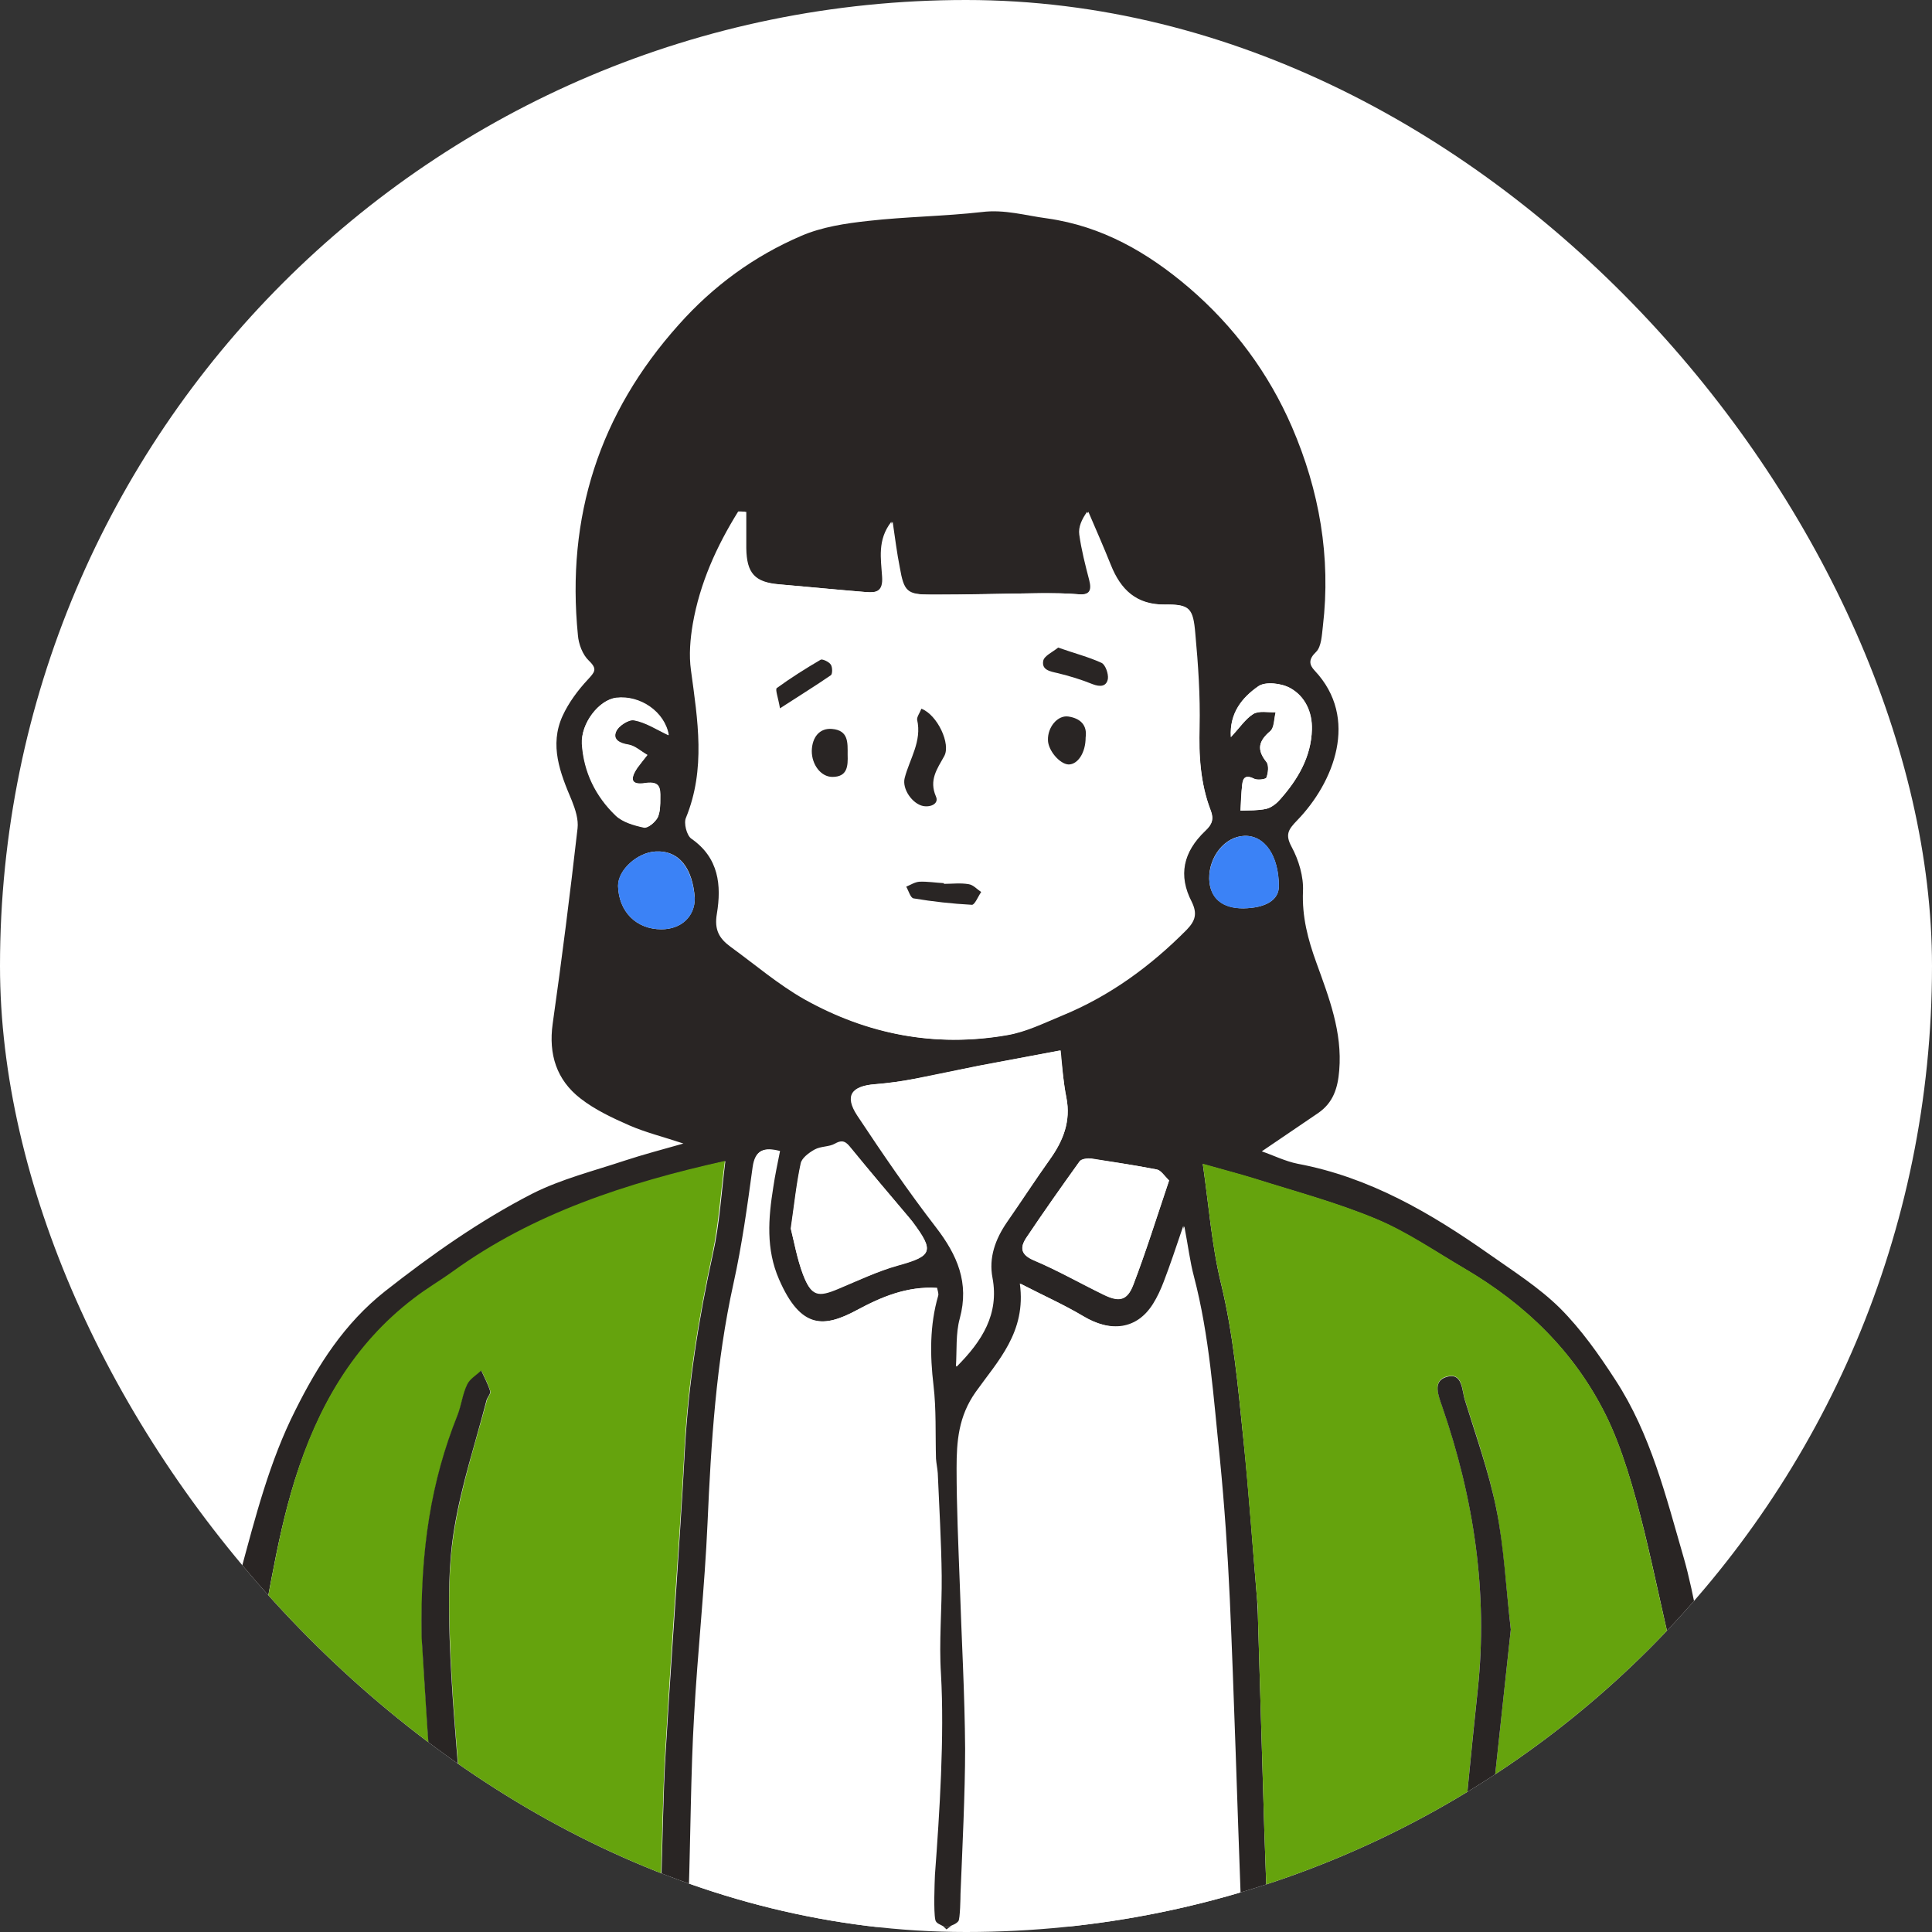 <svg width="64" height="64" viewBox="0 0 64 64" fill="none" xmlns="http://www.w3.org/2000/svg">
<rect x="0" y="0" width="64" height="64" fill="#333333" stroke="none"/>
<g clip-path="url(#clip0_10435_30077)">
<rect width="64" height="64" rx="32" fill="white"/>
<path d="M57.038 63.83C56.897 63.724 56.756 63.618 56.733 63.536C56.273 61.43 55.885 56.722 55.367 54.639C54.814 52.403 54.238 48.99 53.202 46.895C52.154 44.777 50.531 43.212 48.506 42.023C47.541 41.458 46.611 40.823 45.588 40.387C44.293 39.846 42.928 39.481 41.586 39.058C41.057 38.893 40.504 38.752 39.845 38.563C40.045 39.94 40.139 41.246 40.445 42.506C40.857 44.2 41.01 45.93 41.186 47.649C41.374 49.437 41.492 51.226 41.645 53.015C41.657 53.18 41.657 53.345 41.669 53.498C41.739 55.863 41.81 58.228 41.881 60.594C41.904 61.324 41.951 62.524 41.975 63.242C41.975 63.395 41.986 63.595 41.904 63.713C41.869 63.748 41.834 63.795 41.786 63.83H41.269C41.21 63.76 41.151 63.666 41.139 63.595C41.08 63.395 41.104 63.16 41.104 62.948C40.986 59.782 40.88 56.134 40.739 52.968C40.668 51.414 40.562 49.861 40.41 48.319C40.198 46.295 40.068 44.259 39.55 42.282C39.421 41.8 39.362 41.294 39.233 40.623C38.974 41.352 38.785 41.917 38.585 42.47C38.491 42.718 38.373 42.977 38.232 43.2C37.703 44.047 36.832 44.165 35.89 43.6C35.278 43.235 34.608 42.941 33.819 42.529C34.043 44.142 33.078 45.107 32.36 46.119C31.783 46.919 31.724 47.766 31.724 48.649C31.724 49.932 31.783 51.203 31.83 52.486C31.889 54.31 31.995 56.122 32.007 57.946C32.019 59.394 31.913 61.3 31.854 62.748C31.854 62.854 31.842 63.571 31.783 63.654C31.689 63.772 31.595 63.783 31.489 63.83H31.277C31.159 63.748 31.006 63.724 30.983 63.595C30.924 63.312 30.959 62.406 30.971 62.112C31.124 60.053 31.289 57.522 31.171 55.451C31.101 54.38 31.206 53.286 31.195 52.203C31.183 51.073 31.112 49.932 31.065 48.802C31.053 48.637 31.018 48.484 31.006 48.319C30.983 47.507 31.018 46.695 30.924 45.895C30.806 44.895 30.795 43.906 31.077 42.929C31.101 42.859 31.065 42.776 31.042 42.659C30.065 42.6 29.206 42.965 28.406 43.388C27.323 43.977 26.534 44.059 25.805 42.376C25.369 41.376 25.452 40.352 25.616 39.328C25.675 38.928 25.758 38.54 25.84 38.128C25.334 37.998 25.028 38.069 24.957 38.646C24.781 39.94 24.604 41.235 24.322 42.506C23.745 45.118 23.581 47.778 23.463 50.438C23.369 52.58 23.133 54.71 23.016 56.852C22.921 58.64 22.898 60.9 22.839 62.689C22.827 62.901 22.874 63.136 22.804 63.336C22.757 63.513 22.592 63.642 22.474 63.807C22.298 63.666 22.039 63.571 21.956 63.383C21.862 63.148 21.886 62.854 21.898 62.583C21.945 61.23 21.968 59.405 22.05 58.064C22.192 55.639 22.368 53.227 22.521 50.814C22.58 49.896 22.639 48.967 22.686 48.049C22.804 45.848 23.145 43.683 23.616 41.541C23.839 40.54 23.898 39.505 24.028 38.469C20.756 39.211 17.684 40.211 14.989 42.153C14.566 42.459 14.118 42.718 13.707 43.035C11.694 44.565 10.517 46.66 9.776 49.002C9.07 51.261 8.882 53.321 8.305 55.616C7.999 56.852 7.422 61.889 7.175 63.148C7.14 63.324 7.069 63.501 7.01 63.666C6.952 63.666 6.893 63.666 6.834 63.666C6.822 63.336 6.763 63.007 6.787 62.677C6.963 60.288 7.328 54.392 7.964 52.085C8.458 50.261 8.929 48.402 9.788 46.707C10.529 45.224 11.4 43.847 12.753 42.776C14.295 41.564 15.896 40.434 17.637 39.54C18.591 39.058 19.673 38.787 20.697 38.446C21.309 38.245 21.933 38.081 22.639 37.881C21.968 37.657 21.392 37.516 20.85 37.281C20.285 37.033 19.709 36.763 19.226 36.386C18.438 35.774 18.167 34.927 18.308 33.915C18.614 31.761 18.885 29.607 19.132 27.442C19.167 27.148 19.061 26.818 18.944 26.524C18.555 25.606 18.191 24.688 18.638 23.711C18.838 23.276 19.144 22.864 19.473 22.511C19.697 22.264 19.803 22.17 19.509 21.887C19.297 21.687 19.167 21.334 19.144 21.04C18.755 17.121 19.85 13.696 22.486 10.754C23.628 9.471 24.981 8.483 26.546 7.812C27.229 7.518 28.005 7.4 28.759 7.318C30.006 7.177 31.277 7.165 32.525 7.024C33.278 6.929 33.972 7.141 34.69 7.235C36.514 7.494 38.02 8.365 39.386 9.53C40.88 10.813 42.022 12.355 42.798 14.144C43.705 16.25 44.093 18.451 43.822 20.746C43.787 21.04 43.775 21.416 43.599 21.593C43.34 21.84 43.363 22.017 43.552 22.217C45.035 23.794 44.187 25.924 42.963 27.183C42.681 27.477 42.563 27.642 42.787 28.054C43.022 28.489 43.187 29.043 43.163 29.525C43.128 30.372 43.328 31.126 43.611 31.902C44.023 33.044 44.47 34.185 44.364 35.456C44.317 36.045 44.164 36.527 43.669 36.869C43.069 37.281 42.469 37.681 41.798 38.14C42.175 38.269 42.575 38.469 42.987 38.551C45.376 38.999 47.4 40.187 49.342 41.553C50.142 42.117 50.978 42.647 51.672 43.33C52.378 44.036 52.967 44.871 53.508 45.707C54.685 47.507 55.191 49.59 55.779 51.615C56.438 53.886 57.262 60.053 57.439 62.406C57.486 62.971 57.486 63.501 57.356 64.113C57.321 64.03 57.18 63.925 57.038 63.83ZM43.458 24.17C43.469 23.594 43.234 23.064 42.74 22.793C42.446 22.629 41.916 22.57 41.681 22.735C41.163 23.099 40.727 23.629 40.774 24.418C41.069 24.111 41.257 23.817 41.516 23.652C41.704 23.535 41.998 23.605 42.257 23.594C42.198 23.805 42.21 24.1 42.081 24.217C41.692 24.547 41.622 24.829 41.951 25.241C42.034 25.347 42.01 25.606 41.951 25.759C41.928 25.818 41.645 25.853 41.539 25.794C41.28 25.665 41.175 25.747 41.151 25.983C41.116 26.277 41.116 26.559 41.092 26.854C41.374 26.842 41.669 26.854 41.939 26.795C42.104 26.759 42.281 26.618 42.398 26.489C42.987 25.83 43.434 25.076 43.458 24.17ZM42.363 29.36C42.363 28.348 41.892 27.666 41.221 27.689C40.574 27.713 40.045 28.372 40.056 29.113C40.08 29.749 40.48 30.09 41.186 30.09C41.939 30.078 42.363 29.808 42.363 29.36ZM39.927 27.524C40.162 27.301 40.221 27.124 40.103 26.83C39.762 25.947 39.715 25.029 39.739 24.088C39.762 23.052 39.692 22.017 39.597 20.993C39.527 20.145 39.409 20.016 38.621 20.028C37.644 20.04 37.126 19.534 36.797 18.71C36.561 18.121 36.302 17.533 36.055 16.956C35.879 17.203 35.761 17.474 35.796 17.709C35.867 18.215 35.996 18.721 36.126 19.216C36.22 19.581 36.126 19.722 35.737 19.686C35.337 19.651 34.925 19.651 34.513 19.651C33.289 19.663 32.066 19.698 30.854 19.698C30.041 19.698 29.947 19.592 29.806 18.792C29.712 18.321 29.653 17.839 29.571 17.286C29.1 17.898 29.229 18.521 29.265 19.098C29.288 19.581 29.076 19.64 28.735 19.616C27.758 19.545 26.793 19.439 25.817 19.357C25.004 19.286 24.734 18.992 24.722 18.157C24.722 17.756 24.722 17.356 24.722 16.956C24.651 16.956 24.569 16.945 24.498 16.945C23.781 18.098 23.227 19.322 22.992 20.675C22.898 21.169 22.863 21.711 22.933 22.205C23.145 23.841 23.416 25.477 22.768 27.089C22.698 27.277 22.792 27.677 22.945 27.783C23.863 28.407 23.945 29.325 23.792 30.267C23.698 30.796 23.875 31.09 24.239 31.361C25.052 31.949 25.817 32.62 26.687 33.103C28.759 34.268 31.006 34.703 33.372 34.291C33.996 34.185 34.584 33.891 35.184 33.644C36.761 32.997 38.115 32.008 39.315 30.796C39.597 30.502 39.668 30.267 39.48 29.878C39.021 28.995 39.197 28.219 39.927 27.524ZM38.727 39.105C38.562 38.952 38.456 38.763 38.315 38.74C37.597 38.599 36.867 38.493 36.149 38.387C36.02 38.363 35.82 38.398 35.761 38.481C35.161 39.316 34.56 40.164 33.996 41.011C33.784 41.329 33.807 41.564 34.243 41.753C35.031 42.082 35.785 42.517 36.561 42.894C37.067 43.141 37.338 43.094 37.538 42.576C37.962 41.47 38.315 40.329 38.727 39.105ZM34.784 38.398C35.22 37.787 35.478 37.139 35.325 36.363C35.22 35.833 35.184 35.292 35.114 34.797C34.172 34.974 33.289 35.139 32.419 35.303C31.701 35.445 30.995 35.598 30.277 35.739C29.853 35.821 29.418 35.88 28.982 35.915C28.194 35.974 27.97 36.304 28.394 36.951C29.229 38.21 30.088 39.469 31.006 40.658C31.712 41.576 32.113 42.494 31.795 43.671C31.654 44.177 31.701 44.742 31.666 45.271C32.513 44.412 33.066 43.518 32.854 42.329C32.725 41.658 32.948 41.035 33.337 40.482C33.831 39.787 34.29 39.081 34.784 38.398ZM29.735 41.917C30.889 41.6 30.959 41.447 30.23 40.47C30.194 40.423 30.159 40.387 30.124 40.34C29.477 39.575 28.829 38.81 28.194 38.034C28.041 37.845 27.935 37.728 27.664 37.881C27.464 37.998 27.193 37.963 26.982 38.081C26.793 38.187 26.558 38.363 26.523 38.54C26.381 39.199 26.311 39.881 26.193 40.693C26.299 41.117 26.405 41.682 26.593 42.2C26.864 42.918 27.064 42.965 27.77 42.67C28.429 42.423 29.065 42.106 29.735 41.917ZM21.909 30.784C22.568 30.784 23.016 30.361 23.016 29.749C22.945 28.772 22.509 28.16 21.709 28.207C21.121 28.242 20.474 28.807 20.474 29.349C20.497 30.196 21.074 30.784 21.909 30.784ZM21.874 26.442C21.874 26.124 21.862 25.865 21.38 25.947C20.921 26.018 20.85 25.83 21.109 25.441C21.203 25.312 21.309 25.183 21.439 25.018C21.227 24.888 21.038 24.712 20.815 24.676C20.521 24.629 20.285 24.512 20.403 24.241C20.485 24.053 20.827 23.829 21.003 23.864C21.392 23.935 21.745 24.17 22.145 24.359C22.015 23.594 21.203 23.029 20.403 23.123C19.826 23.194 19.238 23.982 19.273 24.641C19.332 25.583 19.732 26.383 20.391 27.018C20.627 27.242 21.003 27.348 21.333 27.419C21.462 27.442 21.698 27.242 21.78 27.089C21.874 26.901 21.874 26.654 21.874 26.442Z" fill="#292524"/>
<path d="M57.038 63.83H48.788C48.847 63.782 48.894 63.724 48.917 63.665C49.011 63.477 49.047 63.253 49.07 63.029C49.4 59.981 49.729 56.933 50.047 53.979C49.882 52.555 49.812 51.237 49.565 49.966C49.318 48.754 48.906 47.566 48.529 46.377C48.423 46.059 48.47 45.447 47.917 45.6C47.446 45.741 47.646 46.212 47.776 46.589C48.823 49.625 49.294 52.744 48.953 55.956C48.729 58.063 48.529 60.181 48.329 62.288C48.282 62.723 48.282 63.159 48.305 63.594C48.305 63.665 48.364 63.747 48.423 63.818H41.786C41.833 63.782 41.88 63.747 41.903 63.7C41.986 63.594 41.974 63.394 41.974 63.229C41.95 62.5 41.903 61.299 41.88 60.581C41.809 58.216 41.739 55.85 41.668 53.485C41.668 53.32 41.668 53.156 41.644 53.003C41.491 51.214 41.362 49.425 41.185 47.636C41.009 45.918 40.856 44.188 40.444 42.493C40.138 41.246 40.044 39.94 39.844 38.551C40.503 38.739 41.056 38.88 41.586 39.045C42.927 39.469 44.292 39.834 45.587 40.375C46.611 40.799 47.54 41.446 48.505 42.011C50.53 43.199 52.154 44.765 53.201 46.883C54.237 48.966 54.802 52.391 55.367 54.627C55.884 56.71 56.273 61.417 56.732 63.524C56.743 63.618 56.885 63.724 57.038 63.83Z" fill="#65A30D"/>
<path d="M49.565 49.968C49.824 51.239 49.883 52.557 50.047 53.981C49.73 56.923 49.4 59.983 49.071 63.031C49.047 63.243 49.012 63.466 48.918 63.666C48.894 63.725 48.847 63.784 48.788 63.831H48.423C48.353 63.76 48.306 63.678 48.306 63.607C48.282 63.172 48.294 62.736 48.329 62.301C48.529 60.183 48.729 58.076 48.953 55.97C49.294 52.757 48.824 49.638 47.776 46.602C47.647 46.225 47.447 45.755 47.917 45.613C48.459 45.449 48.423 46.072 48.529 46.39C48.894 47.567 49.318 48.755 49.565 49.968Z" fill="#292524"/>
<path d="M48.422 63.83H48.787C48.716 63.889 48.634 63.936 48.575 63.924C48.528 63.924 48.469 63.877 48.422 63.83Z" fill="#292524"/>
<path d="M42.74 22.793C43.234 23.064 43.482 23.594 43.458 24.17C43.434 25.076 42.987 25.83 42.399 26.489C42.281 26.63 42.105 26.759 41.94 26.795C41.669 26.854 41.375 26.842 41.093 26.854C41.104 26.559 41.116 26.277 41.151 25.983C41.175 25.747 41.293 25.665 41.54 25.794C41.646 25.853 41.928 25.818 41.952 25.759C42.011 25.606 42.046 25.359 41.952 25.241C41.622 24.829 41.693 24.547 42.081 24.217C42.222 24.1 42.211 23.805 42.258 23.594C42.011 23.605 41.716 23.535 41.516 23.652C41.246 23.817 41.057 24.111 40.775 24.417C40.716 23.617 41.151 23.099 41.681 22.735C41.905 22.57 42.446 22.629 42.74 22.793Z" fill="white"/>
<path d="M41.224 27.69C41.906 27.666 42.365 28.349 42.365 29.361C42.365 29.808 41.942 30.079 41.189 30.091C40.483 30.103 40.071 29.75 40.059 29.114C40.047 28.384 40.577 27.714 41.224 27.69Z" fill="#3B82F6"/>
<path d="M41.258 63.83H41.776C41.67 63.913 41.54 63.959 41.434 63.948C41.387 63.948 41.317 63.889 41.258 63.83Z" fill="#292524"/>
<path d="M41.127 63.584C41.15 63.654 41.197 63.748 41.256 63.819H31.453C31.559 63.76 31.653 63.748 31.747 63.642C31.806 63.572 31.818 62.842 31.818 62.736C31.877 61.289 31.971 59.382 31.971 57.935C31.959 56.111 31.853 54.286 31.794 52.474C31.747 51.191 31.688 49.92 31.688 48.638C31.688 47.755 31.747 46.919 32.324 46.107C33.042 45.095 34.007 44.13 33.783 42.518C34.572 42.918 35.231 43.212 35.854 43.589C36.796 44.154 37.667 44.036 38.196 43.189C38.337 42.965 38.455 42.706 38.549 42.459C38.761 41.906 38.95 41.341 39.197 40.611C39.314 41.282 39.385 41.788 39.514 42.271C40.032 44.248 40.173 46.284 40.373 48.308C40.526 49.85 40.632 51.403 40.703 52.957C40.844 56.122 40.95 59.771 41.068 62.936C41.091 63.16 41.068 63.384 41.127 63.584Z" fill="white"/>
<path d="M40.094 26.829C40.212 27.135 40.153 27.311 39.918 27.523C39.188 28.206 39.012 28.994 39.435 29.877C39.624 30.277 39.553 30.512 39.271 30.795C38.07 32.007 36.717 32.984 35.14 33.643C34.551 33.89 33.951 34.184 33.328 34.29C30.962 34.702 28.726 34.267 26.643 33.102C25.772 32.607 25.007 31.948 24.195 31.36C23.83 31.089 23.654 30.807 23.748 30.265C23.901 29.336 23.819 28.418 22.901 27.782C22.748 27.676 22.642 27.264 22.724 27.088C23.383 25.476 23.112 23.852 22.889 22.204C22.818 21.698 22.865 21.168 22.948 20.674C23.183 19.321 23.736 18.097 24.454 16.943C24.525 16.943 24.607 16.943 24.678 16.955C24.678 17.355 24.678 17.755 24.678 18.155C24.689 18.991 24.96 19.285 25.772 19.356C26.749 19.438 27.714 19.532 28.691 19.615C29.032 19.638 29.256 19.591 29.22 19.097C29.185 18.52 29.055 17.885 29.526 17.285C29.609 17.838 29.679 18.308 29.762 18.791C29.915 19.603 29.997 19.697 30.809 19.697C32.033 19.709 33.257 19.662 34.469 19.65C34.881 19.65 35.293 19.65 35.693 19.685C36.081 19.721 36.175 19.579 36.081 19.215C35.952 18.72 35.822 18.214 35.752 17.708C35.717 17.461 35.834 17.202 36.011 16.955C36.258 17.544 36.517 18.12 36.752 18.709C37.082 19.532 37.599 20.038 38.576 20.027C39.377 20.015 39.483 20.144 39.553 20.992C39.647 22.027 39.718 23.063 39.694 24.087C39.718 25.028 39.765 25.946 40.094 26.829ZM36.705 22.486C36.729 22.322 36.623 22.027 36.493 21.957C36.058 21.757 35.587 21.627 35.057 21.451C34.881 21.604 34.599 21.721 34.563 21.886C34.504 22.192 34.787 22.239 35.046 22.298C35.434 22.38 35.822 22.51 36.199 22.663C36.446 22.757 36.658 22.745 36.705 22.486ZM35.964 24.428C36.034 24.028 35.799 23.793 35.387 23.734C35.034 23.687 34.704 24.075 34.704 24.499C34.704 24.84 35.093 25.311 35.387 25.311C35.693 25.323 35.964 24.934 35.964 24.428ZM32.504 29.536C32.362 29.442 32.233 29.3 32.092 29.277C31.821 29.23 31.55 29.265 31.28 29.265C31.28 29.265 31.28 29.253 31.28 29.241C31.009 29.218 30.738 29.183 30.468 29.194C30.326 29.206 30.174 29.3 30.032 29.359C30.115 29.489 30.174 29.724 30.279 29.747C30.915 29.854 31.562 29.924 32.209 29.959C32.292 29.959 32.398 29.689 32.504 29.536ZM31.28 25.064C31.503 24.663 31.056 23.675 30.527 23.487C30.48 23.616 30.374 23.746 30.397 23.852C30.55 24.569 30.15 25.146 29.985 25.782C29.891 26.146 30.244 26.641 30.597 26.711C30.844 26.758 31.127 26.641 31.021 26.393C30.762 25.852 31.044 25.487 31.28 25.064ZM27.573 25.735C28.079 25.735 28.09 25.37 28.079 24.993C28.079 24.605 28.114 24.193 27.573 24.146C27.161 24.11 26.902 24.405 26.902 24.875C26.89 25.334 27.196 25.735 27.573 25.735ZM27.526 22.369C27.584 22.322 27.584 22.098 27.526 22.016C27.467 21.922 27.255 21.827 27.196 21.863C26.69 22.145 26.196 22.463 25.737 22.804C25.678 22.851 25.784 23.122 25.843 23.475C26.514 23.04 27.031 22.722 27.526 22.369Z" fill="white"/>
<path d="M38.316 38.74C38.458 38.763 38.575 38.952 38.728 39.105C38.316 40.328 37.963 41.458 37.539 42.565C37.339 43.082 37.057 43.129 36.563 42.882C35.786 42.506 35.033 42.082 34.244 41.741C33.809 41.552 33.785 41.329 33.997 40.999C34.574 40.14 35.162 39.305 35.762 38.469C35.821 38.387 36.021 38.363 36.151 38.375C36.869 38.493 37.598 38.599 38.316 38.74Z" fill="white"/>
<path d="M36.489 21.958C36.618 22.017 36.724 22.323 36.7 22.488C36.653 22.747 36.442 22.759 36.194 22.664C35.818 22.511 35.429 22.394 35.041 22.299C34.782 22.241 34.5 22.194 34.559 21.888C34.594 21.723 34.865 21.605 35.053 21.452C35.583 21.64 36.053 21.758 36.489 21.958Z" fill="#292524"/>
<path d="M35.386 23.735C35.786 23.794 36.022 24.018 35.963 24.43C35.963 24.936 35.704 25.324 35.398 25.324C35.103 25.312 34.715 24.853 34.715 24.512C34.703 24.088 35.033 23.688 35.386 23.735Z" fill="#292524"/>
<path d="M35.326 36.363C35.479 37.14 35.22 37.787 34.785 38.399C34.302 39.082 33.843 39.788 33.361 40.482C32.972 41.047 32.749 41.659 32.878 42.33C33.102 43.53 32.537 44.425 31.69 45.272C31.725 44.742 31.678 44.177 31.819 43.671C32.137 42.495 31.737 41.577 31.031 40.659C30.113 39.458 29.254 38.211 28.418 36.952C27.994 36.304 28.218 35.975 29.006 35.916C29.442 35.881 29.866 35.822 30.301 35.739C31.019 35.61 31.725 35.445 32.443 35.304C33.314 35.139 34.196 34.974 35.138 34.798C35.185 35.292 35.22 35.834 35.326 36.363Z" fill="white"/>
<path d="M32.091 29.29C32.244 29.314 32.361 29.455 32.503 29.549C32.397 29.702 32.291 29.973 32.197 29.973C31.549 29.938 30.902 29.867 30.267 29.761C30.161 29.749 30.102 29.514 30.02 29.373C30.161 29.314 30.302 29.22 30.455 29.208C30.726 29.196 30.996 29.243 31.267 29.255C31.267 29.267 31.267 29.267 31.267 29.279C31.538 29.279 31.82 29.243 32.091 29.29Z" fill="#292524"/>
<path d="M31.258 63.83H31.47C31.434 63.854 31.399 63.877 31.352 63.913C31.317 63.877 31.293 63.854 31.258 63.83Z" fill="#292524"/>
<path d="M30.522 23.477C31.051 23.677 31.51 24.654 31.275 25.054C31.04 25.477 30.769 25.842 31.004 26.384C31.11 26.619 30.839 26.748 30.581 26.701C30.227 26.631 29.874 26.136 29.969 25.771C30.133 25.136 30.545 24.559 30.381 23.841C30.369 23.747 30.475 23.606 30.522 23.477Z" fill="#292524"/>
<path d="M31.252 63.831H22.449V63.819C22.567 63.666 22.72 63.525 22.779 63.348C22.838 63.148 22.802 62.913 22.814 62.701C22.873 60.912 22.885 58.653 22.991 56.864C23.108 54.722 23.344 52.592 23.438 50.45C23.555 47.79 23.72 45.131 24.297 42.518C24.579 41.247 24.756 39.952 24.932 38.658C25.015 38.081 25.309 38.011 25.815 38.14C25.733 38.552 25.65 38.94 25.591 39.34C25.427 40.376 25.344 41.388 25.78 42.389C26.509 44.06 27.298 43.977 28.381 43.401C29.181 42.965 30.04 42.6 31.017 42.671C31.029 42.789 31.064 42.871 31.052 42.942C30.77 43.918 30.781 44.895 30.899 45.907C30.993 46.708 30.958 47.52 30.981 48.332C30.981 48.496 31.029 48.649 31.04 48.814C31.087 49.944 31.158 51.085 31.17 52.215C31.181 53.298 31.087 54.381 31.146 55.463C31.276 57.535 31.099 60.065 30.946 62.124C30.923 62.419 30.899 63.325 30.958 63.607C30.982 63.725 31.123 63.748 31.252 63.831Z" fill="white"/>
<path d="M30.228 40.481C30.958 41.458 30.887 41.611 29.734 41.929C29.063 42.117 28.427 42.423 27.78 42.694C27.086 42.988 26.886 42.941 26.603 42.223C26.403 41.705 26.309 41.14 26.203 40.716C26.321 39.893 26.391 39.222 26.533 38.563C26.568 38.386 26.803 38.198 26.992 38.104C27.192 37.998 27.474 38.021 27.674 37.904C27.945 37.751 28.039 37.857 28.204 38.057C28.839 38.834 29.486 39.598 30.134 40.363C30.157 40.387 30.193 40.434 30.228 40.481Z" fill="white"/>
<path d="M28.079 24.995C28.091 25.371 28.079 25.736 27.573 25.736C27.197 25.736 26.891 25.336 26.891 24.877C26.902 24.406 27.161 24.112 27.561 24.147C28.115 24.194 28.079 24.606 28.079 24.995Z" fill="#292524"/>
<path d="M27.521 22.016C27.58 22.099 27.58 22.334 27.521 22.369C27.027 22.71 26.509 23.028 25.838 23.464C25.779 23.111 25.673 22.84 25.732 22.793C26.203 22.452 26.685 22.146 27.191 21.851C27.25 21.828 27.462 21.922 27.521 22.016Z" fill="#292524"/>
<path d="M24.013 38.457C23.872 39.505 23.813 40.528 23.601 41.529C23.131 43.682 22.789 45.836 22.672 48.037C22.625 48.966 22.566 49.884 22.507 50.802C22.342 53.215 22.177 55.639 22.036 58.052C21.954 59.405 21.93 61.229 21.883 62.571C21.871 62.842 21.848 63.136 21.942 63.371C22.013 63.548 22.283 63.654 22.46 63.795V63.806H7.02V63.63C7.078 63.453 7.149 63.289 7.184 63.112C7.431 61.853 8.008 56.816 8.314 55.58C8.891 53.285 9.079 51.226 9.785 48.966C10.515 46.624 11.703 44.53 13.716 43C14.128 42.682 14.575 42.423 14.999 42.117C17.67 40.187 20.742 39.187 24.013 38.457ZM16.128 46.389C16.152 46.283 16.27 46.166 16.246 46.095C16.175 45.859 16.058 45.636 15.952 45.412C15.787 45.565 15.575 45.695 15.481 45.883C15.328 46.201 15.293 46.566 15.163 46.895C14.293 49.072 13.928 51.344 13.975 54.227C14.069 55.627 14.163 57.581 14.351 59.523C14.469 60.794 14.716 62.053 14.94 63.312C14.975 63.489 15.163 63.63 15.281 63.795C15.399 63.606 15.599 63.43 15.611 63.242C15.646 62.842 15.587 62.43 15.54 62.018C15.458 61.206 15.34 60.394 15.269 59.582C15.128 57.816 14.963 56.051 14.905 54.286C14.857 53.074 14.857 51.838 15.057 50.649C15.293 49.202 15.752 47.801 16.128 46.389Z" fill="#65A30D"/>
<path d="M23.015 29.749C23.027 30.361 22.568 30.785 21.909 30.785C21.073 30.785 20.496 30.197 20.473 29.349C20.461 28.82 21.108 28.243 21.709 28.208C22.497 28.16 22.933 28.773 23.015 29.749Z" fill="#3B82F6"/>
<path d="M21.379 25.935C21.873 25.865 21.885 26.112 21.873 26.43C21.873 26.653 21.873 26.889 21.791 27.077C21.708 27.23 21.473 27.43 21.343 27.406C21.014 27.336 20.625 27.23 20.402 27.006C19.743 26.371 19.343 25.559 19.284 24.629C19.237 23.97 19.837 23.181 20.414 23.111C21.214 23.017 22.026 23.582 22.155 24.346C21.744 24.158 21.402 23.923 21.014 23.852C20.837 23.817 20.484 24.041 20.414 24.229C20.296 24.5 20.531 24.617 20.826 24.664C21.037 24.7 21.237 24.888 21.449 25.006C21.32 25.17 21.214 25.3 21.12 25.429C20.849 25.829 20.92 26.006 21.379 25.935Z" fill="white"/>
<path d="M16.236 46.084C16.26 46.166 16.154 46.272 16.119 46.378C15.754 47.79 15.283 49.191 15.048 50.638C14.848 51.827 14.859 53.063 14.895 54.275C14.954 56.04 15.118 57.805 15.259 59.571C15.33 60.383 15.436 61.195 15.53 62.007C15.577 62.419 15.624 62.831 15.601 63.231C15.589 63.419 15.389 63.607 15.271 63.784C15.153 63.619 14.965 63.478 14.93 63.301C14.718 62.042 14.471 60.783 14.341 59.512C14.153 57.57 14.059 55.605 13.965 54.216C13.918 51.321 14.283 49.061 15.153 46.884C15.283 46.555 15.318 46.19 15.471 45.872C15.554 45.684 15.777 45.554 15.942 45.401C16.048 45.637 16.166 45.849 16.236 46.084Z" fill="#292524"/>
</g>
<defs>
<clipPath id="clip0_10435_30077">
<rect width="64" height="64" rx="32" fill="white"/>
</clipPath>
</defs>
</svg>

